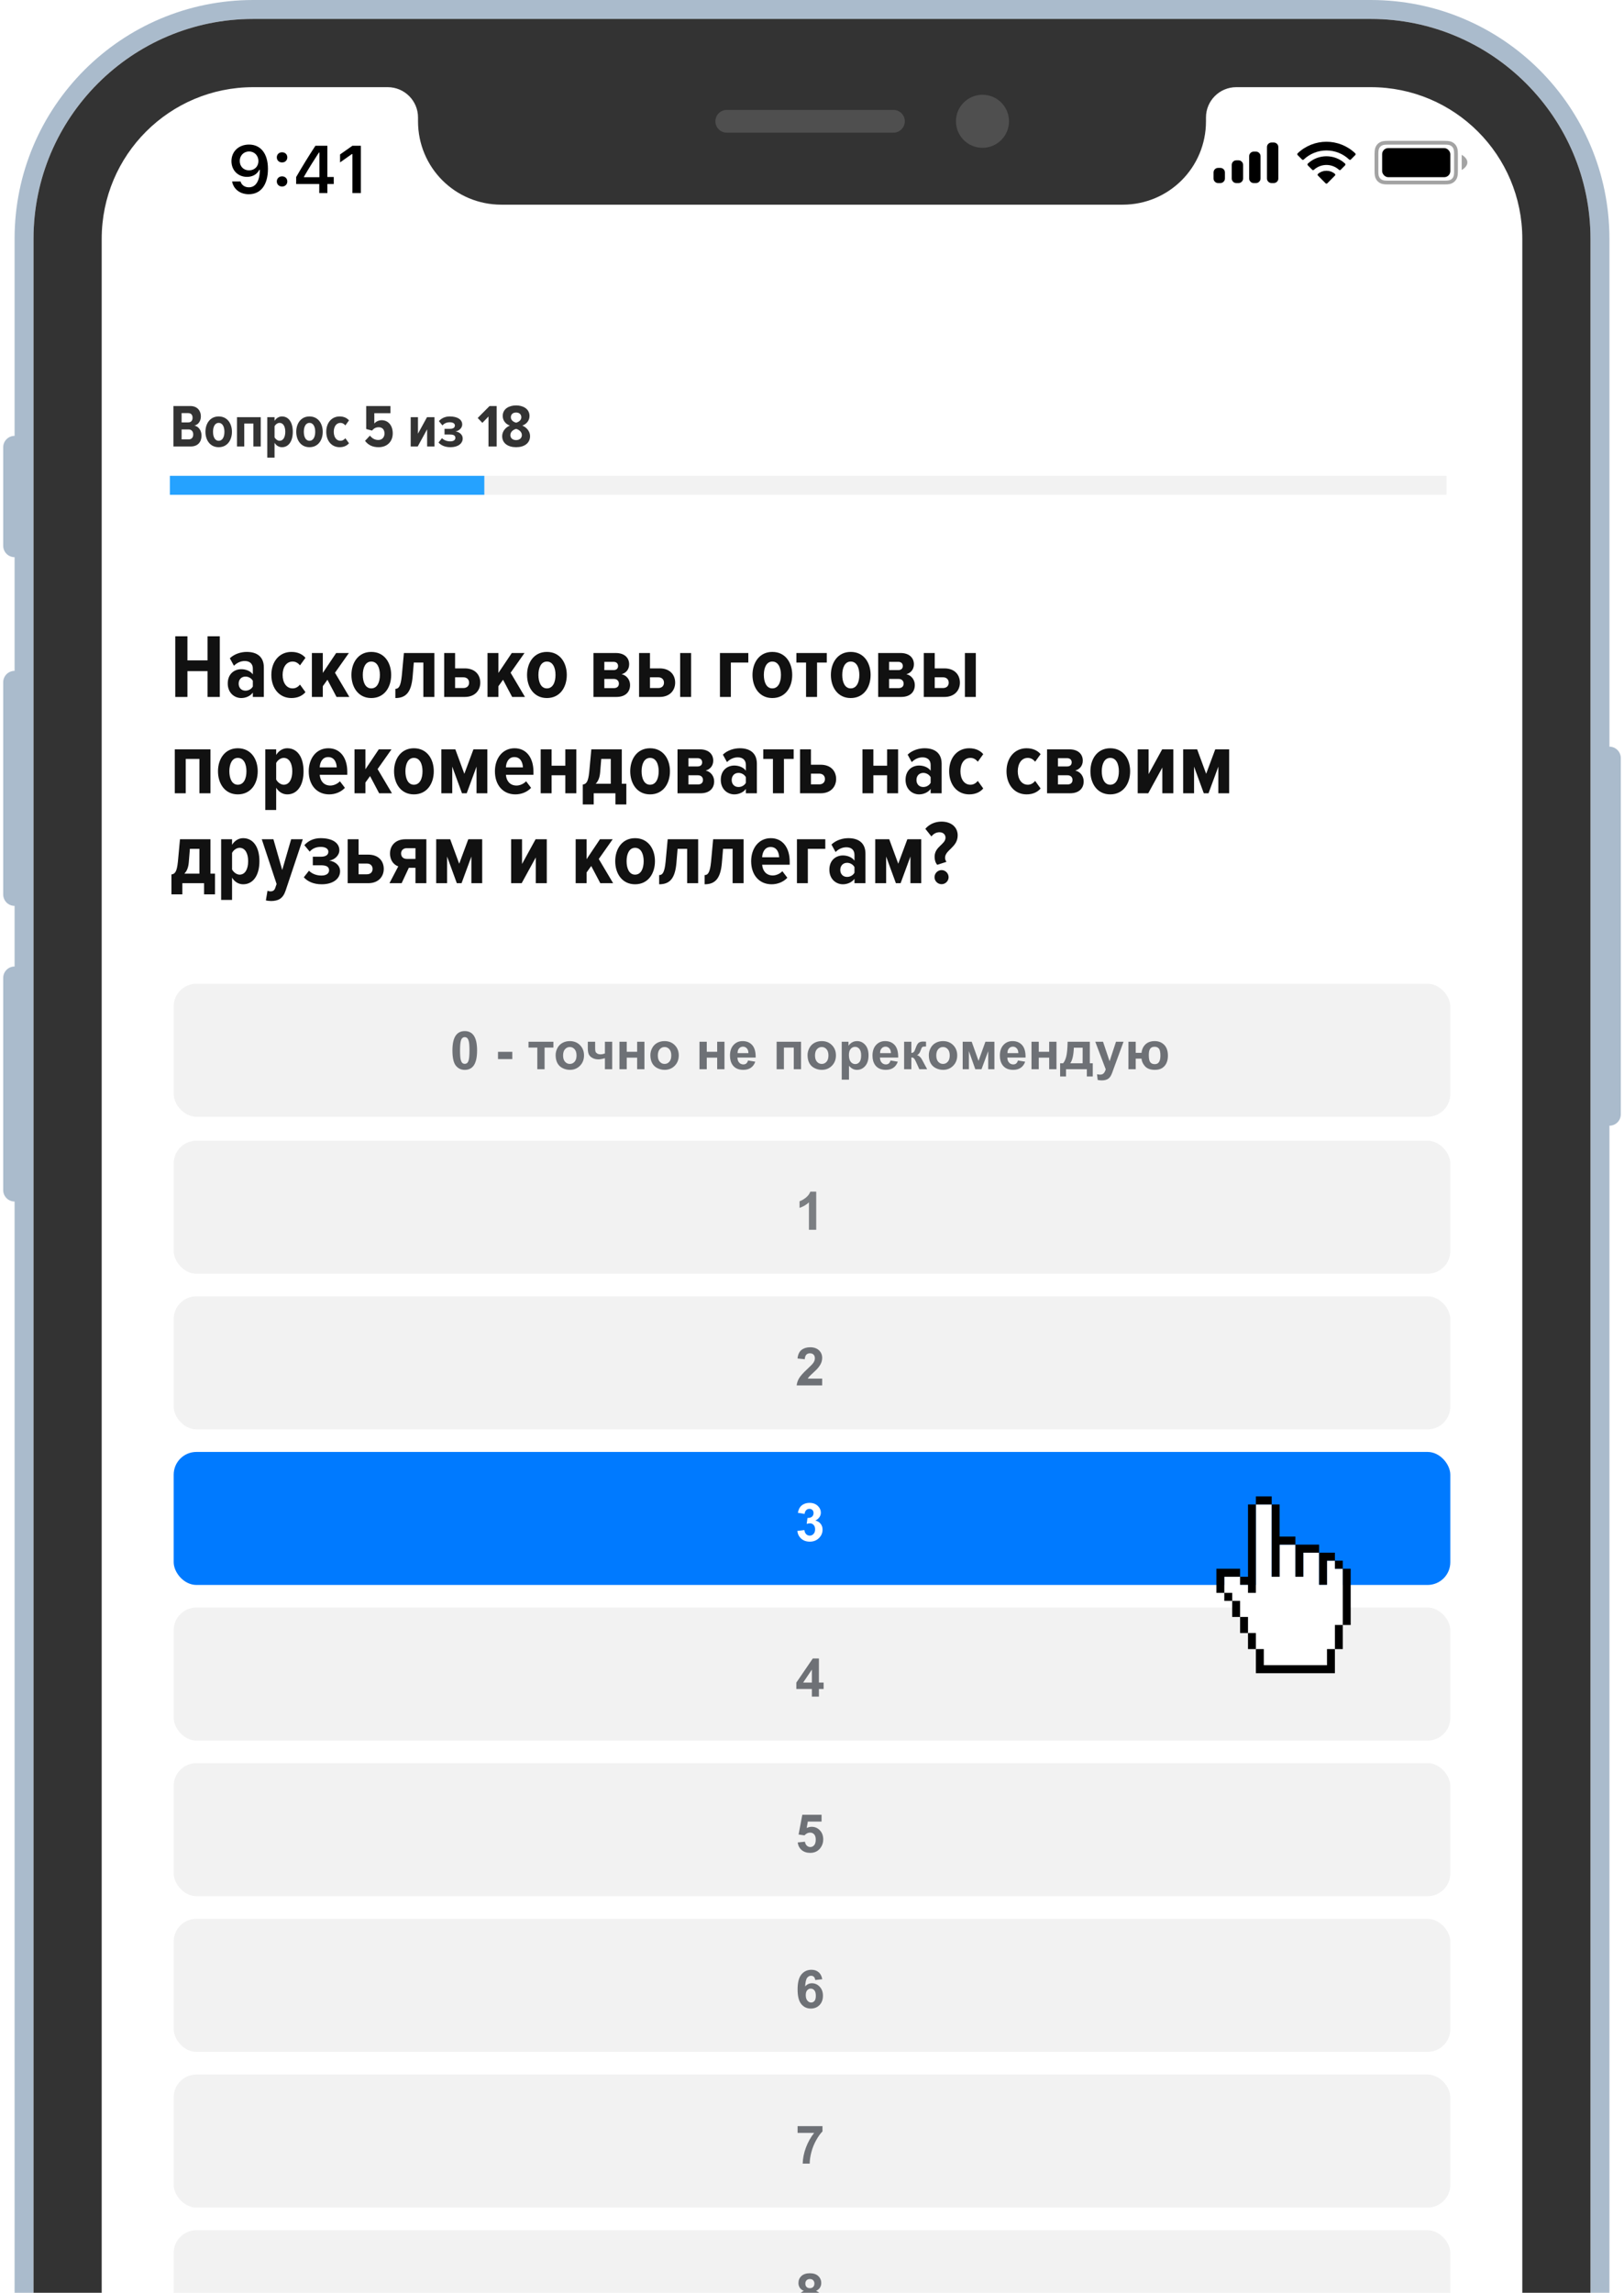 <svg width="253" height="357" viewBox="0 0 253 357" fill="none" xmlns="http://www.w3.org/2000/svg">
<g clip-path="url(#clip0)">
<g filter="url(#filter0_d)">
<rect x="15.845" y="13.574" width="221.311" height="479.803" rx="24.197" fill="white"/>
</g>
<rect x="27.057" y="323.018" width="198.885" height="20.714" rx="3.541" fill="#F2F2F2"/>
<path d="M124.256 332.106V331.053H128.133V331.876C127.813 332.191 127.488 332.643 127.157 333.232C126.826 333.821 126.573 334.448 126.399 335.112C126.226 335.773 126.142 336.365 126.144 336.887H125.051C125.07 336.069 125.238 335.236 125.555 334.386C125.875 333.536 126.302 332.776 126.834 332.106H124.256Z" fill="#6E7176"/>
<rect x="27.057" y="347.26" width="198.885" height="20.714" rx="3.541" fill="#F2F2F2"/>
<path d="M125.229 356.706C124.935 356.582 124.722 356.412 124.587 356.197C124.455 355.979 124.389 355.741 124.389 355.483C124.389 355.042 124.543 354.678 124.849 354.39C125.159 354.102 125.597 353.958 126.165 353.958C126.727 353.958 127.162 354.102 127.472 354.39C127.784 354.678 127.94 355.042 127.94 355.483C127.94 355.758 127.868 356.002 127.726 356.217C127.583 356.43 127.383 356.593 127.125 356.706C127.453 356.837 127.702 357.03 127.871 357.282C128.043 357.535 128.129 357.827 128.129 358.158C128.129 358.704 127.954 359.148 127.605 359.489C127.258 359.831 126.795 360.002 126.217 360.002C125.679 360.002 125.231 359.86 124.874 359.578C124.451 359.245 124.24 358.787 124.24 358.206C124.24 357.886 124.32 357.593 124.478 357.327C124.637 357.058 124.887 356.851 125.229 356.706ZM125.463 355.564C125.463 355.79 125.526 355.966 125.652 356.092C125.781 356.219 125.952 356.282 126.165 356.282C126.38 356.282 126.552 356.219 126.681 356.092C126.81 355.963 126.875 355.786 126.875 355.56C126.875 355.347 126.81 355.178 126.681 355.052C126.555 354.922 126.386 354.858 126.177 354.858C125.959 354.858 125.785 354.922 125.656 355.052C125.527 355.181 125.463 355.351 125.463 355.564ZM125.358 358.097C125.358 358.409 125.437 358.653 125.596 358.828C125.757 359.002 125.957 359.09 126.197 359.09C126.431 359.09 126.624 359.006 126.778 358.84C126.931 358.67 127.008 358.427 127.008 358.11C127.008 357.832 126.93 357.611 126.774 357.444C126.618 357.274 126.42 357.19 126.181 357.19C125.904 357.19 125.697 357.285 125.559 357.476C125.425 357.667 125.358 357.874 125.358 358.097Z" fill="#6E7176"/>
<rect x="27.057" y="298.776" width="198.885" height="20.714" rx="3.541" fill="#F2F2F2"/>
<path d="M128.097 308.179L127 308.3C126.973 308.074 126.903 307.907 126.79 307.799C126.677 307.692 126.53 307.638 126.35 307.638C126.111 307.638 125.908 307.746 125.741 307.961C125.577 308.176 125.473 308.624 125.43 309.304C125.713 308.971 126.064 308.804 126.483 308.804C126.957 308.804 127.361 308.984 127.698 309.344C128.036 309.705 128.206 310.17 128.206 310.74C128.206 311.345 128.028 311.831 127.673 312.197C127.318 312.562 126.862 312.745 126.306 312.745C125.709 312.745 125.218 312.514 124.833 312.051C124.449 311.586 124.256 310.825 124.256 309.768C124.256 308.684 124.457 307.903 124.857 307.424C125.258 306.945 125.779 306.706 126.419 306.706C126.868 306.706 127.239 306.832 127.532 307.085C127.828 307.335 128.016 307.7 128.097 308.179ZM125.527 310.652C125.527 311.02 125.612 311.305 125.781 311.507C125.951 311.706 126.144 311.805 126.362 311.805C126.572 311.805 126.747 311.723 126.887 311.559C127.027 311.395 127.096 311.126 127.096 310.752C127.096 310.368 127.021 310.087 126.871 309.909C126.72 309.729 126.532 309.639 126.306 309.639C126.088 309.639 125.904 309.725 125.753 309.897C125.602 310.067 125.527 310.318 125.527 310.652Z" fill="#6E7176"/>
<rect x="27.057" y="274.533" width="198.885" height="20.714" rx="3.541" fill="#F2F2F2"/>
<path d="M124.272 286.881L125.402 286.764C125.434 287.019 125.53 287.222 125.689 287.373C125.847 287.521 126.03 287.595 126.237 287.595C126.474 287.595 126.674 287.499 126.838 287.308C127.002 287.115 127.084 286.824 127.084 286.437C127.084 286.074 127.002 285.802 126.838 285.622C126.677 285.439 126.466 285.348 126.205 285.348C125.879 285.348 125.588 285.492 125.329 285.779L124.41 285.646L124.991 282.568H127.988V283.629H125.85L125.672 284.634C125.925 284.507 126.183 284.444 126.447 284.444C126.95 284.444 127.376 284.627 127.726 284.993C128.075 285.358 128.25 285.833 128.25 286.417C128.25 286.904 128.109 287.338 127.827 287.72C127.442 288.242 126.908 288.502 126.225 288.502C125.679 288.502 125.234 288.356 124.89 288.063C124.545 287.77 124.34 287.376 124.272 286.881Z" fill="#6E7176"/>
<rect x="27.057" y="250.304" width="198.885" height="20.714" rx="3.541" fill="#F2F2F2"/>
<path d="M126.479 264.173V262.983H124.059V261.991L126.624 258.235H127.577V261.987H128.311V262.983H127.577V264.173H126.479ZM126.479 261.987V259.966L125.12 261.987H126.479Z" fill="#6E7176"/>
<rect x="27.057" y="226.075" width="198.885" height="20.714" rx="3.541" fill="#007AFF"/>
<path d="M124.216 238.375L125.313 238.242C125.348 238.521 125.442 238.735 125.596 238.883C125.749 239.031 125.935 239.105 126.152 239.105C126.386 239.105 126.583 239.016 126.741 238.839C126.903 238.661 126.984 238.422 126.984 238.121C126.984 237.835 126.907 237.61 126.754 237.443C126.6 237.276 126.413 237.193 126.193 237.193C126.048 237.193 125.874 237.221 125.672 237.277L125.797 236.354C126.104 236.362 126.338 236.296 126.499 236.156C126.661 236.013 126.741 235.825 126.741 235.591C126.741 235.392 126.682 235.233 126.564 235.115C126.446 234.997 126.288 234.937 126.092 234.937C125.898 234.937 125.733 235.005 125.596 235.139C125.459 235.274 125.375 235.47 125.346 235.728L124.301 235.551C124.373 235.193 124.482 234.908 124.627 234.695C124.775 234.48 124.98 234.312 125.241 234.191C125.504 234.067 125.799 234.006 126.124 234.006C126.681 234.006 127.127 234.183 127.464 234.538C127.741 234.829 127.879 235.157 127.879 235.522C127.879 236.042 127.595 236.456 127.028 236.765C127.367 236.838 127.637 237 127.839 237.253C128.043 237.506 128.145 237.811 128.145 238.169C128.145 238.688 127.956 239.131 127.577 239.496C127.197 239.862 126.725 240.045 126.161 240.045C125.625 240.045 125.182 239.892 124.829 239.585C124.477 239.276 124.272 238.872 124.216 238.375Z" fill="white"/>
<rect x="27.057" y="201.846" width="198.885" height="20.714" rx="3.541" fill="#F2F2F2"/>
<path d="M128.085 214.662V215.715H124.111C124.154 215.317 124.283 214.94 124.498 214.585C124.714 214.228 125.138 213.754 125.773 213.165C126.284 212.689 126.598 212.367 126.713 212.197C126.869 211.963 126.947 211.732 126.947 211.503C126.947 211.25 126.879 211.057 126.741 210.922C126.607 210.785 126.42 210.717 126.181 210.717C125.944 210.717 125.756 210.788 125.616 210.93C125.476 211.073 125.395 211.31 125.374 211.64L124.244 211.527C124.311 210.903 124.523 210.456 124.878 210.184C125.233 209.912 125.676 209.777 126.209 209.777C126.793 209.777 127.251 209.934 127.585 210.249C127.918 210.563 128.085 210.955 128.085 211.423C128.085 211.689 128.036 211.943 127.94 212.185C127.846 212.424 127.695 212.676 127.488 212.939C127.351 213.114 127.103 213.366 126.745 213.694C126.388 214.022 126.161 214.24 126.064 214.347C125.97 214.455 125.893 214.56 125.834 214.662H128.085Z" fill="#6E7176"/>
<rect x="27.057" y="177.617" width="198.885" height="20.714" rx="3.541" fill="#F2F2F2"/>
<path opacity="0.9" d="M127.157 191.486H126.023V187.214C125.609 187.601 125.121 187.887 124.559 188.073V187.044C124.855 186.947 125.176 186.765 125.523 186.496C125.87 186.224 126.108 185.908 126.237 185.548H127.157V191.486Z" fill="#6E7176"/>
<rect x="27.057" y="153.174" width="198.885" height="20.714" rx="3.541" fill="#F2F2F2"/>
<path d="M72.404 160.547C72.977 160.547 73.424 160.752 73.747 161.161C74.132 161.645 74.324 162.447 74.324 163.569C74.324 164.688 74.13 165.492 73.743 165.982C73.423 166.385 72.977 166.587 72.404 166.587C71.828 166.587 71.364 166.366 71.012 165.925C70.66 165.481 70.483 164.692 70.483 163.557C70.483 162.443 70.677 161.642 71.064 161.152C71.384 160.749 71.831 160.547 72.404 160.547ZM72.404 161.487C72.267 161.487 72.144 161.532 72.037 161.62C71.929 161.707 71.846 161.863 71.787 162.088C71.709 162.382 71.669 162.875 71.669 163.569C71.669 164.263 71.704 164.74 71.774 165.001C71.844 165.259 71.932 165.432 72.037 165.518C72.144 165.604 72.267 165.647 72.404 165.647C72.541 165.647 72.663 165.604 72.771 165.518C72.878 165.429 72.962 165.272 73.021 165.046C73.099 164.755 73.138 164.263 73.138 163.569C73.138 162.875 73.103 162.399 73.033 162.141C72.963 161.88 72.874 161.707 72.767 161.62C72.662 161.532 72.541 161.487 72.404 161.487ZM77.582 164.908V163.775H79.809V164.908H77.582ZM82.336 162.201H86.213V163.117H84.841V166.486H83.708V163.117H82.336V162.201ZM86.561 164.283C86.561 163.907 86.654 163.542 86.839 163.19C87.025 162.837 87.287 162.569 87.626 162.383C87.968 162.197 88.348 162.105 88.768 162.105C89.416 162.105 89.947 162.316 90.361 162.738C90.775 163.158 90.983 163.689 90.983 164.332C90.983 164.98 90.773 165.518 90.353 165.945C89.936 166.37 89.411 166.583 88.776 166.583C88.383 166.583 88.008 166.494 87.65 166.316C87.295 166.139 87.025 165.879 86.839 165.538C86.654 165.194 86.561 164.775 86.561 164.283ZM87.723 164.344C87.723 164.769 87.824 165.094 88.025 165.32C88.227 165.546 88.476 165.659 88.772 165.659C89.068 165.659 89.315 165.546 89.514 165.32C89.716 165.094 89.817 164.766 89.817 164.336C89.817 163.916 89.716 163.593 89.514 163.367C89.315 163.141 89.068 163.028 88.772 163.028C88.476 163.028 88.227 163.141 88.025 163.367C87.824 163.593 87.723 163.919 87.723 164.344ZM91.573 162.201H92.718V163.226C92.718 163.46 92.739 163.635 92.779 163.751C92.822 163.864 92.911 163.962 93.045 164.045C93.182 164.126 93.354 164.166 93.561 164.166C93.763 164.166 93.989 164.12 94.239 164.029V162.201H95.373V166.486H94.239V164.775C93.798 164.894 93.462 164.953 93.231 164.953C92.884 164.953 92.572 164.879 92.295 164.731C92.018 164.58 91.828 164.389 91.726 164.158C91.624 163.924 91.573 163.613 91.573 163.226V162.201ZM96.504 162.201H97.637V163.771H99.259V162.201H100.397V166.486H99.259V164.687H97.637V166.486H96.504V162.201ZM101.321 164.283C101.321 163.907 101.414 163.542 101.6 163.19C101.785 162.837 102.048 162.569 102.387 162.383C102.728 162.197 103.109 162.105 103.528 162.105C104.176 162.105 104.708 162.316 105.122 162.738C105.536 163.158 105.743 163.689 105.743 164.332C105.743 164.98 105.533 165.518 105.114 165.945C104.697 166.37 104.171 166.583 103.536 166.583C103.144 166.583 102.768 166.494 102.411 166.316C102.056 166.139 101.785 165.879 101.6 165.538C101.414 165.194 101.321 164.775 101.321 164.283ZM102.483 164.344C102.483 164.769 102.584 165.094 102.786 165.32C102.988 165.546 103.236 165.659 103.532 165.659C103.828 165.659 104.076 165.546 104.275 165.32C104.476 165.094 104.577 164.766 104.577 164.336C104.577 163.916 104.476 163.593 104.275 163.367C104.076 163.141 103.828 163.028 103.532 163.028C103.236 163.028 102.988 163.141 102.786 163.367C102.584 163.593 102.483 163.919 102.483 164.344ZM108.972 162.201H110.106V163.771H111.728V162.201H112.866V166.486H111.728V164.687H110.106V166.486H108.972V162.201ZM116.534 165.122L117.663 165.312C117.518 165.726 117.288 166.042 116.973 166.26C116.662 166.475 116.27 166.583 115.8 166.583C115.054 166.583 114.503 166.339 114.145 165.852C113.863 165.462 113.722 164.97 113.722 164.376C113.722 163.666 113.907 163.11 114.279 162.71C114.65 162.306 115.119 162.105 115.687 162.105C116.324 162.105 116.827 162.316 117.195 162.738C117.564 163.158 117.74 163.802 117.724 164.67H114.884C114.892 165.007 114.983 165.269 115.158 165.457C115.333 165.643 115.551 165.735 115.812 165.735C115.989 165.735 116.138 165.687 116.259 165.59C116.38 165.493 116.472 165.337 116.534 165.122ZM116.598 163.976C116.59 163.648 116.506 163.4 116.344 163.23C116.183 163.058 115.986 162.972 115.755 162.972C115.508 162.972 115.303 163.062 115.142 163.242C114.981 163.422 114.901 163.667 114.904 163.976H116.598ZM120.99 162.201H124.794V166.486H123.66V163.117H122.123V166.486H120.99V162.201ZM125.808 164.283C125.808 163.907 125.9 163.542 126.086 163.19C126.271 162.837 126.534 162.569 126.873 162.383C127.214 162.197 127.595 162.105 128.014 162.105C128.662 162.105 129.194 162.316 129.608 162.738C130.022 163.158 130.229 163.689 130.229 164.332C130.229 164.98 130.019 165.518 129.6 165.945C129.183 166.37 128.657 166.583 128.022 166.583C127.63 166.583 127.255 166.494 126.897 166.316C126.542 166.139 126.271 165.879 126.086 165.538C125.9 165.194 125.808 164.775 125.808 164.283ZM126.969 164.344C126.969 164.769 127.07 165.094 127.272 165.32C127.474 165.546 127.722 165.659 128.018 165.659C128.314 165.659 128.562 165.546 128.761 165.32C128.962 165.094 129.063 164.766 129.063 164.336C129.063 163.916 128.962 163.593 128.761 163.367C128.562 163.141 128.314 163.028 128.018 163.028C127.722 163.028 127.474 163.141 127.272 163.367C127.07 163.593 126.969 163.919 126.969 164.344ZM131.13 162.201H132.187V162.831C132.324 162.616 132.51 162.441 132.744 162.306C132.977 162.172 133.237 162.105 133.522 162.105C134.02 162.105 134.442 162.3 134.789 162.69C135.136 163.08 135.309 163.623 135.309 164.319C135.309 165.035 135.135 165.592 134.785 165.99C134.435 166.385 134.012 166.583 133.514 166.583C133.277 166.583 133.062 166.536 132.869 166.441C132.678 166.347 132.476 166.186 132.263 165.957V168.116H131.13V162.201ZM132.251 164.271C132.251 164.752 132.347 165.109 132.538 165.34C132.729 165.569 132.961 165.683 133.236 165.683C133.499 165.683 133.718 165.578 133.893 165.368C134.068 165.156 134.156 164.809 134.156 164.327C134.156 163.878 134.065 163.545 133.885 163.327C133.705 163.109 133.482 163 133.216 163C132.938 163 132.709 163.108 132.526 163.323C132.343 163.535 132.251 163.851 132.251 164.271ZM138.735 165.122L139.865 165.312C139.72 165.726 139.49 166.042 139.175 166.26C138.863 166.475 138.472 166.583 138.001 166.583C137.256 166.583 136.705 166.339 136.347 165.852C136.065 165.462 135.924 164.97 135.924 164.376C135.924 163.666 136.109 163.11 136.48 162.71C136.851 162.306 137.321 162.105 137.888 162.105C138.526 162.105 139.029 162.316 139.397 162.738C139.766 163.158 139.942 163.802 139.926 164.67H137.085C137.093 165.007 137.185 165.269 137.36 165.457C137.535 165.643 137.752 165.735 138.013 165.735C138.191 165.735 138.34 165.687 138.461 165.59C138.582 165.493 138.674 165.337 138.735 165.122ZM138.8 163.976C138.792 163.648 138.707 163.4 138.546 163.23C138.384 163.058 138.188 162.972 137.957 162.972C137.709 162.972 137.505 163.062 137.344 163.242C137.182 163.422 137.103 163.667 137.106 163.976H138.8ZM140.85 162.201H141.98V163.952C142.168 163.931 142.301 163.873 142.379 163.779C142.457 163.685 142.552 163.479 142.662 163.162C142.807 162.739 142.966 162.469 143.138 162.351C143.31 162.232 143.536 162.173 143.816 162.173C143.902 162.173 144.051 162.18 144.263 162.193L144.267 162.944C143.969 162.944 143.778 162.972 143.695 163.028C143.611 163.088 143.521 163.264 143.424 163.557C143.293 163.952 143.103 164.196 142.855 164.287C143.213 164.387 143.516 164.697 143.763 165.219C143.777 165.246 143.791 165.274 143.808 165.304L144.441 166.486H143.223L142.658 165.247C142.542 164.997 142.441 164.837 142.355 164.767C142.272 164.695 142.147 164.658 141.98 164.658V166.486H140.85V162.201ZM144.7 164.283C144.7 163.907 144.793 163.542 144.978 163.19C145.164 162.837 145.426 162.569 145.765 162.383C146.107 162.197 146.487 162.105 146.907 162.105C147.555 162.105 148.086 162.316 148.5 162.738C148.915 163.158 149.122 163.689 149.122 164.332C149.122 164.98 148.912 165.518 148.492 165.945C148.075 166.37 147.55 166.583 146.915 166.583C146.522 166.583 146.147 166.494 145.789 166.316C145.434 166.139 145.164 165.879 144.978 165.538C144.793 165.194 144.7 164.775 144.7 164.283ZM145.862 164.344C145.862 164.769 145.963 165.094 146.165 165.32C146.366 165.546 146.615 165.659 146.911 165.659C147.207 165.659 147.454 165.546 147.653 165.32C147.855 165.094 147.956 164.766 147.956 164.336C147.956 163.916 147.855 163.593 147.653 163.367C147.454 163.141 147.207 163.028 146.911 163.028C146.615 163.028 146.366 163.141 146.165 163.367C145.963 163.593 145.862 163.919 145.862 164.344ZM149.974 162.201H151.378L152.443 165.187L153.516 162.201H154.916V166.486H153.952V163.666L152.907 166.486H151.939L150.942 163.666V166.486H149.974V162.201ZM158.58 165.122L159.71 165.312C159.564 165.726 159.335 166.042 159.02 166.26C158.708 166.475 158.317 166.583 157.846 166.583C157.101 166.583 156.55 166.339 156.192 165.852C155.909 165.462 155.768 164.97 155.768 164.376C155.768 163.666 155.954 163.11 156.325 162.71C156.696 162.306 157.165 162.105 157.733 162.105C158.37 162.105 158.873 162.316 159.242 162.738C159.61 163.158 159.786 163.802 159.77 164.67H156.93C156.938 165.007 157.03 165.269 157.204 165.457C157.379 165.643 157.597 165.735 157.858 165.735C158.035 165.735 158.185 165.687 158.306 165.59C158.427 165.493 158.518 165.337 158.58 165.122ZM158.645 163.976C158.637 163.648 158.552 163.4 158.391 163.23C158.229 163.058 158.033 162.972 157.801 162.972C157.554 162.972 157.35 163.062 157.188 163.242C157.027 163.422 156.948 163.667 156.95 163.976H158.645ZM160.695 162.201H161.829V163.771H163.451V162.201H164.588V166.486H163.451V164.687H161.829V166.486H160.695V162.201ZM169.317 166.486H166.074V167.615H165.154V165.558H165.618C165.812 165.343 165.972 165.007 166.098 164.549C166.224 164.092 166.3 163.309 166.324 162.201H169.781V165.558H170.241V167.615H169.317V166.486ZM168.66 165.558L168.664 163.133H167.292C167.246 164.317 167.058 165.125 166.727 165.558H168.66ZM170.63 162.201H171.836L172.861 165.243L173.861 162.201H175.035L173.522 166.324L173.252 167.071C173.152 167.321 173.057 167.512 172.965 167.644C172.877 167.775 172.773 167.882 172.655 167.962C172.539 168.046 172.395 168.11 172.223 168.156C172.054 168.202 171.861 168.225 171.646 168.225C171.428 168.225 171.215 168.202 171.005 168.156L170.904 167.268C171.081 167.303 171.241 167.321 171.384 167.321C171.648 167.321 171.843 167.243 171.969 167.087C172.095 166.934 172.192 166.737 172.259 166.498L170.63 162.201ZM175.798 162.201H176.932V163.932H177.836C177.895 163.383 178.102 162.942 178.457 162.609C178.815 162.273 179.292 162.105 179.889 162.105C180.492 162.105 180.985 162.3 181.37 162.69C181.754 163.08 181.947 163.642 181.947 164.376C181.947 164.806 181.874 165.183 181.729 165.505C181.586 165.828 181.367 166.089 181.071 166.288C180.775 166.484 180.39 166.583 179.913 166.583C179.228 166.583 178.717 166.397 178.38 166.026C178.044 165.652 177.863 165.254 177.836 164.832H176.932V166.486H175.798V162.201ZM179.873 162.988C179.558 162.988 179.328 163.089 179.183 163.291C179.041 163.492 178.969 163.814 178.969 164.255C178.969 164.82 179.046 165.202 179.199 165.401C179.355 165.597 179.591 165.695 179.905 165.695C180.196 165.695 180.414 165.585 180.559 165.364C180.704 165.141 180.777 164.808 180.777 164.364C180.777 163.82 180.697 163.456 180.539 163.27C180.383 163.082 180.161 162.988 179.873 162.988Z" fill="#6E7176"/>
<path d="M38.754 30.244C40.629 30.244 41.743 28.778 41.743 26.29C41.743 23.849 40.557 22.51 38.795 22.51C37.191 22.51 36.057 23.588 36.057 25.095C36.057 26.51 37.079 27.542 38.483 27.542C39.347 27.542 40.047 27.143 40.394 26.444H40.481C40.466 28.175 39.847 29.166 38.77 29.166C38.136 29.166 37.63 28.819 37.472 28.257H36.159C36.374 29.457 37.406 30.244 38.754 30.244ZM38.8 26.525C37.942 26.525 37.349 25.922 37.349 25.054C37.349 24.221 37.973 23.583 38.805 23.583C39.638 23.583 40.261 24.232 40.261 25.08C40.261 25.917 39.653 26.525 38.8 26.525ZM43.942 25.294C44.427 25.294 44.759 24.957 44.759 24.502C44.759 24.048 44.427 23.711 43.942 23.711C43.462 23.711 43.124 24.048 43.124 24.502C43.124 24.957 43.462 25.294 43.942 25.294ZM43.942 29.044C44.427 29.044 44.759 28.701 44.759 28.252C44.759 27.797 44.427 27.46 43.942 27.46C43.462 27.46 43.124 27.797 43.124 28.252C43.124 28.701 43.462 29.044 43.942 29.044ZM49.737 30.065H50.999V28.65H51.995V27.562H50.999V22.694H49.139C48.138 24.216 47.091 25.912 46.136 27.573V28.65H49.737V30.065ZM47.356 27.516C48.077 26.265 48.93 24.901 49.686 23.746H49.757V27.593H47.356V27.516ZM54.899 30.065H56.217V22.694H54.904L52.978 24.048V25.289L54.812 23.991H54.899V30.065Z" fill="black"/>
<path fill-rule="evenodd" clip-rule="evenodd" d="M216.258 21.93H225.005C225.741 21.93 226.008 22.007 226.278 22.151C226.547 22.295 226.758 22.506 226.902 22.776C227.046 23.045 227.123 23.312 227.123 24.049V26.599C227.123 27.335 227.046 27.603 226.902 27.872C226.758 28.141 226.547 28.353 226.278 28.497C226.008 28.641 225.741 28.717 225.005 28.717H216.258C215.521 28.717 215.254 28.641 214.985 28.497C214.715 28.353 214.504 28.141 214.36 27.872C214.216 27.603 214.139 27.335 214.139 26.599V24.049C214.139 23.312 214.216 23.045 214.36 22.776C214.504 22.506 214.715 22.295 214.985 22.151C215.254 22.007 215.521 21.93 216.258 21.93ZM216.258 22.521C215.675 22.521 215.472 22.56 215.263 22.672C215.097 22.761 214.97 22.888 214.881 23.054C214.769 23.263 214.73 23.466 214.73 24.049V26.599C214.73 27.182 214.769 27.385 214.881 27.594C214.97 27.76 215.097 27.887 215.263 27.976C215.472 28.088 215.675 28.127 216.258 28.127H225.005C225.587 28.127 225.79 28.088 225.999 27.976C226.166 27.887 226.293 27.76 226.382 27.594C226.494 27.385 226.533 27.182 226.533 26.599V24.049C226.533 23.466 226.494 23.263 226.382 23.054C226.293 22.888 226.166 22.761 225.999 22.672C225.79 22.56 225.587 22.521 225.005 22.521H216.258ZM227.713 26.469V24.108C227.713 24.108 228.598 24.559 228.598 25.288C228.598 26.018 227.713 26.469 227.713 26.469Z" fill="black" fill-opacity="0.36"/>
<rect x="215.32" y="23.062" width="10.623" height="4.525" rx="0.944" fill="black"/>
<path fill-rule="evenodd" clip-rule="evenodd" d="M197.392 22.76C197.379 22.829 197.379 22.911 197.379 23.075V27.62C197.379 27.784 197.379 27.866 197.392 27.935C197.448 28.216 197.668 28.436 197.949 28.491C198.017 28.505 198.099 28.505 198.264 28.505C198.428 28.505 198.511 28.505 198.579 28.491C198.86 28.436 199.08 28.216 199.136 27.935C199.149 27.866 199.149 27.784 199.149 27.62V23.075C199.149 22.911 199.149 22.829 199.136 22.76C199.08 22.479 198.86 22.26 198.579 22.204C198.511 22.19 198.428 22.19 198.264 22.19C198.099 22.19 198.017 22.19 197.949 22.204C197.668 22.26 197.448 22.479 197.392 22.76ZM194.605 24.492C194.605 24.327 194.605 24.245 194.619 24.177C194.674 23.896 194.894 23.676 195.175 23.62C195.243 23.607 195.326 23.607 195.49 23.607C195.655 23.607 195.737 23.607 195.805 23.62C196.086 23.676 196.306 23.896 196.362 24.177C196.375 24.245 196.375 24.327 196.375 24.492V27.62C196.375 27.784 196.375 27.866 196.362 27.935C196.306 28.216 196.086 28.436 195.805 28.491C195.737 28.505 195.655 28.505 195.49 28.505C195.326 28.505 195.243 28.505 195.175 28.491C194.894 28.436 194.674 28.216 194.619 27.935C194.605 27.866 194.605 27.784 194.605 27.62V24.492ZM191.904 25.534C191.89 25.602 191.89 25.685 191.89 25.849V27.62C191.89 27.784 191.89 27.867 191.904 27.935C191.96 28.216 192.179 28.436 192.46 28.491C192.529 28.505 192.611 28.505 192.775 28.505C192.94 28.505 193.022 28.505 193.091 28.491C193.372 28.436 193.591 28.216 193.647 27.935C193.661 27.867 193.661 27.784 193.661 27.62V25.849C193.661 25.685 193.661 25.602 193.647 25.534C193.591 25.253 193.372 25.034 193.091 24.978C193.022 24.964 192.94 24.964 192.775 24.964C192.611 24.964 192.529 24.964 192.46 24.978C192.179 25.034 191.96 25.253 191.904 25.534ZM189.071 26.714C189.057 26.783 189.057 26.865 189.057 27.029V27.62C189.057 27.784 189.057 27.866 189.071 27.935C189.127 28.216 189.346 28.435 189.627 28.491C189.696 28.505 189.778 28.505 189.943 28.505C190.107 28.505 190.189 28.505 190.258 28.491C190.539 28.435 190.758 28.216 190.814 27.935C190.828 27.866 190.828 27.784 190.828 27.62V27.029C190.828 26.865 190.828 26.783 190.814 26.714C190.758 26.433 190.539 26.214 190.258 26.158C190.189 26.144 190.107 26.144 189.943 26.144C189.778 26.144 189.696 26.144 189.627 26.158C189.346 26.214 189.127 26.433 189.071 26.714Z" fill="black"/>
<path fill-rule="evenodd" clip-rule="evenodd" d="M206.645 23.427C207.963 23.428 209.232 23.934 210.187 24.843C210.259 24.913 210.374 24.912 210.445 24.841L211.133 24.147C211.169 24.11 211.189 24.061 211.189 24.011C211.188 23.96 211.168 23.911 211.131 23.875C208.623 21.471 204.666 21.471 202.157 23.875C202.121 23.911 202.1 23.96 202.1 24.011C202.1 24.061 202.12 24.11 202.156 24.147L202.844 24.841C202.915 24.912 203.03 24.913 203.102 24.843C204.057 23.934 205.326 23.427 206.645 23.427ZM206.645 25.686C207.369 25.686 208.068 25.955 208.605 26.442C208.678 26.511 208.792 26.509 208.863 26.438L209.55 25.744C209.586 25.707 209.606 25.658 209.606 25.607C209.605 25.555 209.584 25.506 209.547 25.471C207.912 23.95 205.379 23.95 203.744 25.471C203.707 25.506 203.686 25.555 203.685 25.607C203.685 25.658 203.705 25.708 203.741 25.744L204.428 26.438C204.499 26.509 204.613 26.511 204.686 26.442C205.223 25.956 205.921 25.686 206.645 25.686ZM207.965 27.343C208.002 27.307 208.022 27.258 208.021 27.206C208.02 27.155 207.998 27.106 207.96 27.071C207.2 26.429 206.089 26.429 205.33 27.071C205.291 27.106 205.269 27.155 205.268 27.206C205.267 27.258 205.287 27.307 205.324 27.343L206.513 28.543C206.547 28.578 206.595 28.598 206.645 28.598C206.694 28.598 206.742 28.578 206.776 28.543L207.965 27.343Z" fill="black"/>
<path fill-rule="evenodd" clip-rule="evenodd" d="M213.549 0H39.451C18.917 0 2.271 16.646 2.271 37.18V469.18C2.271 489.714 18.917 506.361 39.451 506.361H213.549C234.083 506.361 250.73 489.714 250.73 469.18V37.18C250.73 16.646 234.083 0 213.549 0ZM5.221 37.18C5.221 18.276 20.546 2.951 39.451 2.951H213.549C232.454 2.951 247.779 18.276 247.779 37.18V469.18C247.779 488.085 232.454 503.41 213.549 503.41H39.451C20.546 503.41 5.221 488.085 5.221 469.18V37.18ZM2.27 86.754V67.869C1.293 67.869 0.5 68.662 0.5 69.639V84.984C0.5 85.962 1.293 86.754 2.27 86.754ZM2.27 104.459V141.049C1.293 141.049 0.5 140.256 0.5 139.279V106.229C0.5 105.252 1.293 104.459 2.27 104.459ZM250.73 175.279C251.707 175.279 252.5 174.486 252.5 173.508V118.033C252.5 117.055 251.707 116.262 250.73 116.262V175.279ZM2.27 187.082V150.492C1.293 150.492 0.5 151.285 0.5 152.262V185.312C0.5 186.289 1.293 187.082 2.27 187.082Z" fill="#AABBCC"/>
<path fill-rule="evenodd" clip-rule="evenodd" d="M237.156 37.18C237.156 24.138 226.592 13.574 213.549 13.574H192.598C189.991 13.574 187.877 15.687 187.877 18.295V18.885C187.877 26.085 182.094 31.869 174.894 31.869H78.107C70.907 31.869 65.123 26.085 65.123 18.885V18.295C65.123 15.687 63.009 13.574 60.402 13.574H39.451C26.408 13.574 15.844 24.138 15.844 37.18V469.18C15.844 482.223 26.408 492.787 39.451 492.787H213.549C226.592 492.787 237.156 482.223 237.156 469.18V37.18ZM39.451 2.951H213.549C232.435 2.951 247.779 18.295 247.779 37.18V469.18C247.779 488.065 232.435 503.41 213.549 503.41H39.451C20.566 503.41 5.221 488.065 5.221 469.18V37.18C5.221 18.295 20.566 2.951 39.451 2.951Z" fill="#333333"/>
<path d="M157.189 18.885C157.189 21.167 155.339 23.016 153.057 23.016C150.776 23.016 148.926 21.167 148.926 18.885C148.926 16.604 150.776 14.754 153.057 14.754C155.339 14.754 157.189 16.604 157.189 18.885Z" fill="#4F4F4F"/>
<path d="M113.221 17.115C112.244 17.115 111.451 17.907 111.451 18.885C111.451 19.863 112.244 20.656 113.221 20.656H139.189C140.166 20.656 140.959 19.863 140.959 18.885C140.959 17.907 140.166 17.115 139.189 17.115H113.221Z" fill="#4F4F4F"/>
<rect x="26.467" y="74.093" width="198.885" height="2.951" fill="#F2F2F2"/>
<rect x="26.467" y="74.093" width="48.984" height="2.951" fill="#25A2FF"/>
<path d="M29.715 69.519C30.858 69.519 31.396 68.773 31.396 67.819C31.396 67.035 30.924 66.374 30.282 66.27C30.858 66.129 31.292 65.619 31.292 64.826C31.292 63.966 30.754 63.22 29.63 63.22H27.024V69.519H29.715ZM29.328 65.77H28.29V64.325H29.328C29.781 64.325 29.999 64.618 29.999 65.043C29.999 65.477 29.781 65.77 29.328 65.77ZM29.375 68.414H28.29V66.865H29.375C29.857 66.865 30.102 67.205 30.102 67.639C30.102 68.13 29.848 68.414 29.375 68.414ZM34.065 69.632C35.425 69.632 36.133 68.518 36.133 67.233C36.133 65.959 35.425 64.844 34.065 64.844C32.724 64.844 32.006 65.959 32.006 67.233C32.006 68.518 32.724 69.632 34.065 69.632ZM34.065 68.631C33.46 68.631 33.187 67.989 33.187 67.233C33.187 66.487 33.46 65.845 34.065 65.845C34.688 65.845 34.962 66.487 34.962 67.233C34.962 67.989 34.688 68.631 34.065 68.631ZM40.619 69.519V64.958H36.917V69.519H38.051V65.949H39.477V69.519H40.619ZM43.924 69.632C44.953 69.632 45.614 68.716 45.614 67.233C45.614 65.742 44.953 64.844 43.924 64.844C43.48 64.844 43.055 65.081 42.772 65.534V64.958H41.639V71.256H42.772V68.943C43.055 69.415 43.49 69.632 43.924 69.632ZM43.556 68.631C43.254 68.631 42.923 68.385 42.772 68.093V66.374C42.923 66.072 43.254 65.845 43.556 65.845C44.141 65.845 44.443 66.44 44.443 67.233C44.443 68.036 44.141 68.631 43.556 68.631ZM48.21 69.632C49.57 69.632 50.278 68.518 50.278 67.233C50.278 65.959 49.57 64.844 48.21 64.844C46.869 64.844 46.152 65.959 46.152 67.233C46.152 68.518 46.869 69.632 48.21 69.632ZM48.21 68.631C47.606 68.631 47.332 67.989 47.332 67.233C47.332 66.487 47.606 65.845 48.21 65.845C48.833 65.845 49.107 66.487 49.107 67.233C49.107 67.989 48.833 68.631 48.21 68.631ZM52.914 69.632C53.631 69.632 54.103 69.339 54.368 69.018L53.801 68.234C53.594 68.489 53.348 68.631 53.036 68.631C52.385 68.631 51.998 68.027 51.998 67.233C51.998 66.44 52.385 65.845 53.036 65.845C53.348 65.845 53.594 65.987 53.801 66.242L54.368 65.458C54.103 65.137 53.631 64.844 52.914 64.844C51.658 64.844 50.827 65.845 50.827 67.233C50.827 68.631 51.658 69.632 52.914 69.632ZM58.984 69.632C60.325 69.632 61.184 68.744 61.184 67.479C61.184 66.176 60.419 65.43 59.466 65.43C58.984 65.43 58.559 65.647 58.314 65.949V64.335H60.825V63.22H57.048V66.799L57.964 67.045C58.257 66.676 58.578 66.525 59.003 66.525C59.569 66.525 59.9 66.894 59.9 67.517C59.9 68.046 59.551 68.508 58.946 68.508C58.408 68.508 57.964 68.263 57.634 67.828L56.869 68.64C57.341 69.273 58.011 69.632 58.984 69.632ZM65.077 69.519L66.541 66.846V69.519H67.684V64.958H66.522L65.115 67.526V64.958H63.982V69.519H65.077ZM70.176 69.632C71.347 69.632 72.084 69.065 72.084 68.272C72.084 67.639 71.517 67.243 70.96 67.177C71.527 67.082 72.008 66.629 72.008 66.1C72.008 65.317 71.262 64.844 70.054 64.844C69.336 64.844 68.769 65.128 68.373 65.572L68.93 66.242C69.223 65.902 69.61 65.751 70.082 65.751C70.545 65.751 70.866 65.93 70.866 66.251C70.866 66.591 70.592 66.771 70.082 66.771H69.251V67.658H70.101C70.564 67.658 70.941 67.762 70.941 68.178C70.941 68.508 70.658 68.725 70.148 68.725C69.638 68.725 69.166 68.546 68.855 68.225L68.316 68.905C68.713 69.349 69.336 69.632 70.176 69.632ZM77.375 69.519V63.22H76.27L74.42 65.081L75.147 65.845L76.1 64.854V69.519H77.375ZM80.405 69.632C81.652 69.632 82.577 69.028 82.577 67.904C82.577 67.148 82.01 66.516 81.368 66.27C81.963 66.053 82.492 65.543 82.492 64.769C82.492 63.617 81.425 63.126 80.405 63.126C79.367 63.126 78.318 63.617 78.318 64.769C78.318 65.543 78.838 66.053 79.433 66.27C78.79 66.516 78.233 67.148 78.233 67.913C78.233 69.028 79.149 69.632 80.405 69.632ZM80.405 65.817C80.16 65.76 79.584 65.515 79.584 64.977C79.584 64.514 79.905 64.231 80.405 64.231C80.896 64.231 81.217 64.514 81.217 64.977C81.217 65.515 80.641 65.76 80.405 65.817ZM80.405 68.527C79.895 68.527 79.508 68.244 79.508 67.743C79.508 67.139 80.141 66.827 80.405 66.79C80.66 66.827 81.302 67.139 81.302 67.743C81.302 68.244 80.896 68.527 80.405 68.527Z" fill="#333333"/>
<path d="M34.243 108.519V99.072H32.331V102.825H29.201V99.072H27.303V108.519H29.201V104.496H32.331V108.519H34.243ZM41.104 108.519V103.93C41.104 102.173 39.928 101.508 38.441 101.508C37.563 101.508 36.529 101.805 35.807 102.499L36.444 103.661C36.954 103.165 37.535 102.924 38.13 102.924C38.937 102.924 39.39 103.377 39.39 104.114V105.006C39.022 104.482 38.3 104.199 37.591 104.199C36.515 104.199 35.481 104.921 35.481 106.423C35.481 107.881 36.515 108.689 37.591 108.689C38.285 108.689 39.008 108.377 39.39 107.839V108.519H41.104ZM38.243 107.541C37.605 107.541 37.181 107.102 37.181 106.451C37.181 105.799 37.605 105.346 38.243 105.346C38.71 105.346 39.164 105.601 39.39 106.012V106.89C39.164 107.301 38.71 107.541 38.243 107.541ZM45.403 108.689C46.48 108.689 47.188 108.25 47.584 107.768L46.734 106.593C46.423 106.975 46.054 107.187 45.587 107.187C44.61 107.187 44.029 106.281 44.029 105.091C44.029 103.901 44.61 103.009 45.587 103.009C46.054 103.009 46.423 103.221 46.734 103.604L47.584 102.428C47.188 101.947 46.48 101.508 45.403 101.508C43.519 101.508 42.273 103.009 42.273 105.091C42.273 107.187 43.519 108.689 45.403 108.689ZM54.424 108.519L52.186 104.751L54.353 101.678H52.37L50.288 104.78V101.678H48.589V108.519H50.288V106.847L51.011 105.842L52.427 108.519H54.424ZM57.837 108.689C59.877 108.689 60.939 107.017 60.939 105.091C60.939 103.179 59.877 101.508 57.837 101.508C55.826 101.508 54.749 103.179 54.749 105.091C54.749 107.017 55.826 108.689 57.837 108.689ZM57.837 107.187C56.931 107.187 56.52 106.224 56.52 105.091C56.52 103.972 56.931 103.009 57.837 103.009C58.772 103.009 59.182 103.972 59.182 105.091C59.182 106.224 58.772 107.187 57.837 107.187ZM61.592 108.689C63.207 108.689 64.071 107.839 64.283 105.36L64.467 103.165H65.954V108.519H67.668V101.678H62.923L62.598 105.19C62.428 106.89 62.102 107.258 61.592 107.258V108.689ZM69.198 101.678V108.519H72.399C74 108.519 74.821 107.485 74.821 106.295C74.821 105.091 74.028 104.071 72.399 104.071H70.898V101.678H69.198ZM72.187 105.459C72.767 105.459 73.079 105.828 73.079 106.295C73.079 106.777 72.767 107.131 72.187 107.131H70.898V105.459H72.187ZM81.784 108.519L79.546 104.751L81.713 101.678H79.73L77.648 104.78V101.678H75.948V108.519H77.648V106.847L78.37 105.842L79.787 108.519H81.784ZM85.197 108.689C87.236 108.689 88.299 107.017 88.299 105.091C88.299 103.179 87.236 101.508 85.197 101.508C83.185 101.508 82.109 103.179 82.109 105.091C82.109 107.017 83.185 108.689 85.197 108.689ZM85.197 107.187C84.29 107.187 83.879 106.224 83.879 105.091C83.879 103.972 84.29 103.009 85.197 103.009C86.131 103.009 86.542 103.972 86.542 105.091C86.542 106.224 86.131 107.187 85.197 107.187ZM96.019 108.519C97.492 108.519 98.158 107.697 98.158 106.663C98.158 105.842 97.62 105.148 96.84 104.978C97.52 104.794 98.016 104.241 98.016 103.434C98.016 102.485 97.365 101.678 95.92 101.678H92.45V108.519H96.019ZM95.622 107.145H94.149V105.714H95.622C96.146 105.714 96.415 106.04 96.415 106.437C96.415 106.876 96.146 107.145 95.622 107.145ZM95.566 104.34H94.149V103.052H95.566C96.061 103.052 96.288 103.335 96.288 103.703C96.288 104.071 96.061 104.34 95.566 104.34ZM99.559 101.678V108.519H102.76C104.361 108.519 105.182 107.485 105.182 106.295C105.182 105.091 104.389 104.071 102.76 104.071H101.259V101.678H99.559ZM102.548 105.459C103.129 105.459 103.44 105.828 103.44 106.295C103.44 106.777 103.129 107.131 102.548 107.131H101.259V105.459H102.548ZM107.661 108.519V101.678H105.961V108.519H107.661ZM116.579 101.678H112.16V108.519H113.86V103.165H116.579V101.678ZM120.316 108.689C122.356 108.689 123.418 107.017 123.418 105.091C123.418 103.179 122.356 101.508 120.316 101.508C118.305 101.508 117.228 103.179 117.228 105.091C117.228 107.017 118.305 108.689 120.316 108.689ZM120.316 107.187C119.409 107.187 118.999 106.224 118.999 105.091C118.999 103.972 119.409 103.009 120.316 103.009C121.251 103.009 121.662 103.972 121.662 105.091C121.662 106.224 121.251 107.187 120.316 107.187ZM127.286 108.519V103.165H128.802V101.678H124.071V103.165H125.572V108.519H127.286ZM132.53 108.689C134.569 108.689 135.631 107.017 135.631 105.091C135.631 103.179 134.569 101.508 132.53 101.508C130.518 101.508 129.442 103.179 129.442 105.091C129.442 107.017 130.518 108.689 132.53 108.689ZM132.53 107.187C131.623 107.187 131.212 106.224 131.212 105.091C131.212 103.972 131.623 103.009 132.53 103.009C133.464 103.009 133.875 103.972 133.875 105.091C133.875 106.224 133.464 107.187 132.53 107.187ZM140.378 108.519C141.851 108.519 142.517 107.697 142.517 106.663C142.517 105.842 141.979 105.148 141.2 104.978C141.879 104.794 142.375 104.241 142.375 103.434C142.375 102.485 141.724 101.678 140.279 101.678H136.809V108.519H140.378ZM139.981 107.145H138.508V105.714H139.981C140.506 105.714 140.775 106.04 140.775 106.437C140.775 106.876 140.506 107.145 139.981 107.145ZM139.925 104.34H138.508V103.052H139.925C140.421 103.052 140.647 103.335 140.647 103.703C140.647 104.071 140.421 104.34 139.925 104.34ZM143.918 101.678V108.519H147.119C148.72 108.519 149.541 107.485 149.541 106.295C149.541 105.091 148.748 104.071 147.119 104.071H145.618V101.678H143.918ZM146.907 105.459C147.488 105.459 147.799 105.828 147.799 106.295C147.799 106.777 147.488 107.131 146.907 107.131H145.618V105.459H146.907ZM152.02 108.519V101.678H150.32V108.519H152.02ZM32.784 123.519V116.678H27.232V123.519H28.932V118.165H31.07V123.519H32.784ZM37.047 123.689C39.087 123.689 40.149 122.017 40.149 120.091C40.149 118.179 39.087 116.508 37.047 116.508C35.036 116.508 33.96 118.179 33.96 120.091C33.96 122.017 35.036 123.689 37.047 123.689ZM37.047 122.187C36.141 122.187 35.73 121.224 35.73 120.091C35.73 118.972 36.141 118.009 37.047 118.009C37.982 118.009 38.393 118.972 38.393 120.091C38.393 121.224 37.982 122.187 37.047 122.187ZM44.754 123.689C46.298 123.689 47.29 122.315 47.29 120.091C47.29 117.853 46.298 116.508 44.754 116.508C44.089 116.508 43.451 116.862 43.026 117.542V116.678H41.327V126.125H43.026V122.655C43.451 123.363 44.103 123.689 44.754 123.689ZM44.202 122.187C43.749 122.187 43.253 121.819 43.026 121.38V118.802C43.253 118.349 43.749 118.009 44.202 118.009C45.08 118.009 45.533 118.901 45.533 120.091C45.533 121.295 45.08 122.187 44.202 122.187ZM51.283 123.689C52.204 123.689 53.124 123.335 53.733 122.669L52.954 121.649C52.572 122.074 51.949 122.315 51.467 122.315C50.433 122.315 49.881 121.578 49.81 120.644H54.102V120.162C54.102 118.037 53.039 116.508 51.155 116.508C49.258 116.508 48.096 118.108 48.096 120.091C48.096 122.244 49.357 123.689 51.283 123.689ZM52.459 119.482H49.81C49.838 118.774 50.178 117.882 51.127 117.882C52.119 117.882 52.43 118.774 52.459 119.482ZM61.063 123.519L58.825 119.751L60.992 116.678H59.01L56.928 119.78V116.678H55.228V123.519H56.928V121.847L57.65 120.842L59.066 123.519H61.063ZM64.476 123.689C66.516 123.689 67.578 122.017 67.578 120.091C67.578 118.179 66.516 116.508 64.476 116.508C62.465 116.508 61.389 118.179 61.389 120.091C61.389 122.017 62.465 123.689 64.476 123.689ZM64.476 122.187C63.57 122.187 63.159 121.224 63.159 120.091C63.159 118.972 63.57 118.009 64.476 118.009C65.411 118.009 65.822 118.972 65.822 120.091C65.822 121.224 65.411 122.187 64.476 122.187ZM75.922 123.519V116.678H73.755L72.339 120.488L70.937 116.678H68.755V123.519H70.455V119.369L71.971 123.519H72.707L74.237 119.369V123.519H75.922ZM80.289 123.689C81.209 123.689 82.13 123.335 82.739 122.669L81.96 121.649C81.578 122.074 80.954 122.315 80.473 122.315C79.439 122.315 78.886 121.578 78.816 120.644H83.107V120.162C83.107 118.037 82.045 116.508 80.161 116.508C78.263 116.508 77.102 118.108 77.102 120.091C77.102 122.244 78.362 123.689 80.289 123.689ZM81.464 119.482H78.816C78.844 118.774 79.184 117.882 80.133 117.882C81.124 117.882 81.436 118.774 81.464 119.482ZM85.933 123.519V120.714H88.072V123.519H89.786V116.678H88.072V119.227H85.933V116.678H84.233V123.519H85.933ZM90.791 125.261H92.491V123.519H95.876V125.261H97.576V122.032H96.868V116.678H92.123L91.797 120.19C91.627 121.847 91.301 122.074 90.791 122.159V125.261ZM93.667 118.165H95.154V122.032H92.803C93.185 121.649 93.426 121.097 93.497 120.247L93.667 118.165ZM101.269 123.689C103.309 123.689 104.371 122.017 104.371 120.091C104.371 118.179 103.309 116.508 101.269 116.508C99.258 116.508 98.182 118.179 98.182 120.091C98.182 122.017 99.258 123.689 101.269 123.689ZM101.269 122.187C100.363 122.187 99.952 121.224 99.952 120.091C99.952 118.972 100.363 118.009 101.269 118.009C102.204 118.009 102.615 118.972 102.615 120.091C102.615 121.224 102.204 122.187 101.269 122.187ZM109.118 123.519C110.591 123.519 111.257 122.697 111.257 121.663C111.257 120.842 110.718 120.148 109.939 119.978C110.619 119.794 111.115 119.241 111.115 118.434C111.115 117.485 110.463 116.678 109.019 116.678H105.549V123.519H109.118ZM108.721 122.145H107.248V120.714H108.721C109.245 120.714 109.514 121.04 109.514 121.437C109.514 121.876 109.245 122.145 108.721 122.145ZM108.665 119.34H107.248V118.052H108.665C109.16 118.052 109.387 118.335 109.387 118.703C109.387 119.071 109.16 119.34 108.665 119.34ZM117.913 123.519V118.93C117.913 117.173 116.737 116.508 115.25 116.508C114.372 116.508 113.338 116.805 112.616 117.499L113.253 118.661C113.763 118.165 114.344 117.924 114.939 117.924C115.746 117.924 116.199 118.377 116.199 119.114V120.006C115.831 119.482 115.108 119.199 114.4 119.199C113.324 119.199 112.29 119.921 112.29 121.423C112.29 122.881 113.324 123.689 114.4 123.689C115.094 123.689 115.817 123.377 116.199 122.839V123.519H117.913ZM115.052 122.541C114.414 122.541 113.99 122.102 113.99 121.451C113.99 120.799 114.414 120.346 115.052 120.346C115.519 120.346 115.972 120.601 116.199 121.012V121.89C115.972 122.301 115.519 122.541 115.052 122.541ZM122.127 123.519V118.165H123.642V116.678H118.912V118.165H120.413V123.519H122.127ZM124.637 116.678V123.519H127.838C129.438 123.519 130.26 122.485 130.26 121.295C130.26 120.091 129.467 119.071 127.838 119.071H126.336V116.678H124.637ZM127.625 120.459C128.206 120.459 128.518 120.828 128.518 121.295C128.518 121.777 128.206 122.131 127.625 122.131H126.336V120.459H127.625ZM136.06 123.519V120.714H138.199V123.519H139.913V116.678H138.199V119.227H136.06V116.678H134.36V123.519H136.06ZM146.697 123.519V118.93C146.697 117.173 145.522 116.508 144.034 116.508C143.156 116.508 142.122 116.805 141.4 117.499L142.037 118.661C142.547 118.165 143.128 117.924 143.723 117.924C144.53 117.924 144.983 118.377 144.983 119.114V120.006C144.615 119.482 143.893 119.199 143.185 119.199C142.108 119.199 141.074 119.921 141.074 121.423C141.074 122.881 142.108 123.689 143.185 123.689C143.879 123.689 144.601 123.377 144.983 122.839V123.519H146.697ZM143.836 122.541C143.199 122.541 142.774 122.102 142.774 121.451C142.774 120.799 143.199 120.346 143.836 120.346C144.304 120.346 144.757 120.601 144.983 121.012V121.89C144.757 122.301 144.304 122.541 143.836 122.541ZM150.996 123.689C152.073 123.689 152.781 123.25 153.178 122.768L152.328 121.593C152.016 121.975 151.648 122.187 151.18 122.187C150.203 122.187 149.622 121.281 149.622 120.091C149.622 118.901 150.203 118.009 151.18 118.009C151.648 118.009 152.016 118.221 152.328 118.604L153.178 117.428C152.781 116.947 152.073 116.508 150.996 116.508C149.112 116.508 147.866 118.009 147.866 120.091C147.866 122.187 149.112 123.689 150.996 123.689ZM159.932 123.689C161.008 123.689 161.716 123.25 162.113 122.768L161.263 121.593C160.952 121.975 160.583 122.187 160.116 122.187C159.139 122.187 158.558 121.281 158.558 120.091C158.558 118.901 159.139 118.009 160.116 118.009C160.583 118.009 160.952 118.221 161.263 118.604L162.113 117.428C161.716 116.947 161.008 116.508 159.932 116.508C158.048 116.508 156.801 118.009 156.801 120.091C156.801 122.187 158.048 123.689 159.932 123.689ZM166.686 123.519C168.16 123.519 168.825 122.697 168.825 121.663C168.825 120.842 168.287 120.148 167.508 119.978C168.188 119.794 168.684 119.241 168.684 118.434C168.684 117.485 168.032 116.678 166.587 116.678H163.117V123.519H166.686ZM166.29 122.145H164.817V120.714H166.29C166.814 120.714 167.083 121.04 167.083 121.437C167.083 121.876 166.814 122.145 166.29 122.145ZM166.233 119.34H164.817V118.052H166.233C166.729 118.052 166.956 118.335 166.956 118.703C166.956 119.071 166.729 119.34 166.233 119.34ZM172.96 123.689C175 123.689 176.062 122.017 176.062 120.091C176.062 118.179 175 116.508 172.96 116.508C170.949 116.508 169.873 118.179 169.873 120.091C169.873 122.017 170.949 123.689 172.96 123.689ZM172.96 122.187C172.054 122.187 171.643 121.224 171.643 120.091C171.643 118.972 172.054 118.009 172.96 118.009C173.895 118.009 174.306 118.972 174.306 120.091C174.306 121.224 173.895 122.187 172.96 122.187ZM178.883 123.519L181.078 119.51V123.519H182.792V116.678H181.05L178.939 120.53V116.678H177.24V123.519H178.883ZM191.489 123.519V116.678H189.321L187.905 120.488L186.503 116.678H184.322V123.519H186.021V119.369L187.537 123.519H188.273L189.803 119.369V123.519H191.489ZM26.708 139.261H28.407V137.519H31.793V139.261H33.492V136.032H32.784V130.678H28.039L27.713 134.19C27.544 135.847 27.218 136.074 26.708 136.159V139.261ZM29.583 132.165H31.07V136.032H28.719C29.102 135.649 29.342 135.097 29.413 134.247L29.583 132.165ZM37.88 137.689C39.424 137.689 40.415 136.315 40.415 134.091C40.415 131.853 39.424 130.508 37.88 130.508C37.214 130.508 36.577 130.862 36.152 131.542V130.678H34.452V140.125H36.152V136.655C36.577 137.363 37.228 137.689 37.88 137.689ZM37.328 136.187C36.874 136.187 36.379 135.819 36.152 135.38V132.802C36.379 132.349 36.874 132.009 37.328 132.009C38.206 132.009 38.659 132.901 38.659 134.091C38.659 135.295 38.206 136.187 37.328 136.187ZM41.42 140.196C41.604 140.252 42.029 140.295 42.241 140.295C43.332 140.281 44.069 139.941 44.493 138.68L47.17 130.678H45.357L43.969 135.465L42.595 130.678H40.782L43.091 137.646L42.865 138.298C42.737 138.652 42.496 138.794 42.114 138.794C41.986 138.794 41.788 138.751 41.675 138.694L41.42 140.196ZM50.12 137.689C51.877 137.689 52.981 136.839 52.981 135.649C52.981 134.7 52.132 134.105 51.296 134.006C52.146 133.865 52.868 133.185 52.868 132.391C52.868 131.216 51.749 130.508 49.936 130.508C48.86 130.508 48.01 130.933 47.415 131.598L48.251 132.604C48.69 132.094 49.27 131.867 49.979 131.867C50.673 131.867 51.154 132.137 51.154 132.618C51.154 133.128 50.743 133.397 49.979 133.397H48.732V134.729H50.007C50.701 134.729 51.267 134.884 51.267 135.508C51.267 136.003 50.843 136.329 50.078 136.329C49.313 136.329 48.605 136.06 48.137 135.578L47.33 136.598C47.925 137.264 48.86 137.689 50.12 137.689ZM54.163 130.678V137.519H57.364C58.964 137.519 59.786 136.485 59.786 135.295C59.786 134.091 58.993 133.071 57.364 133.071H55.862V130.678H54.163ZM57.151 134.459C57.732 134.459 58.044 134.828 58.044 135.295C58.044 135.777 57.732 136.131 57.151 136.131H55.862V134.459H57.151ZM62.57 137.519L63.689 135.125H64.723V137.519H66.422V130.678H63.165C61.607 130.678 60.757 131.669 60.757 132.887C60.757 134.034 61.408 134.686 62.046 134.898L60.672 137.519H62.57ZM63.377 133.737C62.797 133.737 62.485 133.383 62.485 132.887C62.485 132.42 62.811 132.066 63.377 132.066H64.723V133.737H63.377ZM75.12 137.519V130.678H72.953L71.537 134.488L70.135 130.678H67.953V137.519H69.653V133.369L71.168 137.519H71.905L73.435 133.369V137.519H75.12ZM81.27 137.519L83.466 133.51V137.519H85.18V130.678H83.438L81.327 134.53V130.678H79.627V137.519H81.27ZM95.519 137.519L93.281 133.751L95.448 130.678H93.465L91.383 133.78V130.678H89.683V137.519H91.383V135.847L92.105 134.842L93.522 137.519H95.519ZM98.932 137.689C100.971 137.689 102.034 136.017 102.034 134.091C102.034 132.179 100.971 130.508 98.932 130.508C96.921 130.508 95.844 132.179 95.844 134.091C95.844 136.017 96.921 137.689 98.932 137.689ZM98.932 136.187C98.025 136.187 97.615 135.224 97.615 134.091C97.615 132.972 98.025 132.009 98.932 132.009C99.867 132.009 100.277 132.972 100.277 134.091C100.277 135.224 99.867 136.187 98.932 136.187ZM102.687 137.689C104.302 137.689 105.166 136.839 105.378 134.36L105.562 132.165H107.049V137.519H108.763V130.678H104.018L103.692 134.19C103.523 135.89 103.197 136.258 102.687 136.258V137.689ZM109.769 137.689C111.383 137.689 112.247 136.839 112.46 134.36L112.644 132.165H114.131V137.519H115.845V130.678H111.1L110.774 134.19C110.604 135.89 110.279 136.258 109.769 136.258V137.689ZM120.208 137.689C121.128 137.689 122.049 137.335 122.658 136.669L121.879 135.649C121.497 136.074 120.873 136.315 120.392 136.315C119.358 136.315 118.805 135.578 118.735 134.644H123.026V134.162C123.026 132.037 121.964 130.508 120.08 130.508C118.182 130.508 117.021 132.108 117.021 134.091C117.021 136.244 118.281 137.689 120.208 137.689ZM121.383 133.482H118.735C118.763 132.774 119.103 131.882 120.052 131.882C121.043 131.882 121.355 132.774 121.383 133.482ZM128.572 130.678H124.153V137.519H125.852V132.165H128.572V130.678ZM134.829 137.519V132.93C134.829 131.173 133.654 130.508 132.167 130.508C131.288 130.508 130.255 130.805 129.532 131.499L130.17 132.661C130.679 132.165 131.26 131.924 131.855 131.924C132.662 131.924 133.116 132.377 133.116 133.114V134.006C132.747 133.482 132.025 133.199 131.317 133.199C130.24 133.199 129.206 133.921 129.206 135.423C129.206 136.881 130.24 137.689 131.317 137.689C132.011 137.689 132.733 137.377 133.116 136.839V137.519H134.829ZM131.968 136.541C131.331 136.541 130.906 136.102 130.906 135.451C130.906 134.799 131.331 134.346 131.968 134.346C132.436 134.346 132.889 134.601 133.116 135.012V135.89C132.889 136.301 132.436 136.541 131.968 136.541ZM143.519 137.519V130.678H141.352L139.936 134.488L138.534 130.678H136.352V137.519H138.052V133.369L139.568 137.519H140.304L141.834 133.369V137.519H143.519ZM146.011 134.658L147.455 134.19C147.328 134.049 147.229 133.794 147.229 133.567C147.229 132.335 149.197 131.938 149.197 130.069C149.197 128.836 148.234 127.93 146.676 127.93C145.699 127.93 144.792 128.312 144.155 129.049L145.104 130.239C145.43 129.828 145.841 129.587 146.365 129.587C146.974 129.587 147.299 129.984 147.299 130.423C147.299 131.499 145.6 131.797 145.6 133.411C145.6 133.921 145.741 134.346 146.011 134.658ZM146.69 137.675C147.285 137.675 147.781 137.179 147.781 136.584C147.781 135.989 147.285 135.479 146.69 135.479C146.081 135.479 145.586 135.989 145.586 136.584C145.586 137.179 146.081 137.675 146.69 137.675Z" fill="#111111"/>
<path d="M207.961 244.262V243.009H206.73V244.262V245.514V246.763H205.501V245.514V244.262V243.009V241.76H204.269H203.037V243.009V244.262V245.514H201.808V244.262V243.009V241.76V240.508H200.577H199.345V241.76V243.009V244.262V245.514H198.116V244.262V243.009V241.76V240.508V239.256V238.006V236.754V235.502V234.252H196.884H195.653V235.502V236.754V238.006V239.256V240.508V241.76V243.009V244.262V245.514V246.763V248.015H194.424V246.763H193.192V245.514H191.96H190.731V246.763V248.015H191.96V249.268H193.192V250.517V251.769H194.424V253.021V254.271H195.653V255.523V256.775H196.884V258.025V259.277H198.116H199.345H200.577H201.808H203.037H204.269H205.501H206.73V258.025V256.775H207.961V255.523V254.271V253.021H209.193V251.769V250.517V249.268V248.015V246.763V245.514V244.262H207.961Z" fill="white"/>
<path d="M209.193 243.009H207.961V244.261H209.193V243.009Z" fill="black"/>
<path d="M204.27 240.508H203.038H201.809V241.76V243.009V244.262V245.514H203.038V244.262V243.009V241.76H204.27H205.501V240.508H204.27Z" fill="black"/>
<path d="M206.73 241.76H205.501V243.009V244.261V245.514V246.763H206.73V245.514V244.261V243.009H207.961V241.76H206.73Z" fill="black"/>
<path d="M191.961 244.261H190.732H189.5V245.514V246.763V248.015H190.732V246.763V245.514H191.961H193.192V244.261H191.961Z" fill="black"/>
<path d="M191.963 248.015H190.731V249.268H191.963V248.015Z" fill="black"/>
<path d="M191.96 249.268V250.517V251.769H193.192V250.517V249.268H191.96Z" fill="black"/>
<path d="M209.193 244.261V245.514V246.763V248.015V249.267V250.517V251.769V253.021H210.422V251.769V250.517V249.267V248.015V246.763V245.514V244.261H209.193Z" fill="black"/>
<path d="M193.192 251.769V253.021V254.271H194.424V253.021V251.769H193.192Z" fill="black"/>
<path d="M194.424 254.271V255.523V256.775H195.653V255.523V254.271H194.424Z" fill="black"/>
<path d="M207.961 253.021V254.271V255.523V256.775H209.193V255.523V254.271V253.021H207.961Z" fill="black"/>
<path d="M200.578 239.256H199.346V238.006V236.754V235.502V234.252H198.117V235.502V236.754V238.006V239.256V240.508V241.76V243.01V244.262V245.514H199.346V244.262V243.01V241.76V240.508H200.578H201.809V239.256H200.578Z" fill="black"/>
<path d="M194.424 234.252V235.502V236.754V238.006V239.256V240.508V241.76V243.009V244.262V245.514H193.192V246.763H194.424V248.015H195.653V246.763V245.514V244.262V243.009V241.76V240.508V239.256V238.006V236.754V235.502V234.252H194.424Z" fill="black"/>
<path d="M196.885 233H195.653V234.252H196.885H198.116V233H196.885Z" fill="black"/>
<path d="M206.73 256.775V258.025V259.277H205.501H204.269H203.038H201.809H200.577H199.345H198.116H196.885V258.025V256.775H195.653V258.025V259.277V260.529H196.885H198.116H199.345H200.577H201.809H203.038H204.269H205.501H206.73H207.962V259.277V258.025V256.775H206.73Z" fill="black"/>
</g>
<defs>
<filter id="filter0_d" x="-12.483" y="-14.754" width="277.967" height="536.459" filterUnits="userSpaceOnUse" color-interpolation-filters="sRGB">
<feFlood flood-opacity="0" result="BackgroundImageFix"/>
<feColorMatrix in="SourceAlpha" type="matrix" values="0 0 0 0 0 0 0 0 0 0 0 0 0 0 0 0 0 0 127 0"/>
<feOffset/>
<feGaussianBlur stdDeviation="14.164"/>
<feColorMatrix type="matrix" values="0 0 0 0 0 0 0 0 0 0 0 0 0 0 0 0 0 0 0.09 0"/>
<feBlend mode="normal" in2="BackgroundImageFix" result="effect1_dropShadow"/>
<feBlend mode="normal" in="SourceGraphic" in2="effect1_dropShadow" result="shape"/>
</filter>
<clipPath id="clip0">
<rect width="252" height="506.361" fill="white" transform="translate(0.5)"/>
</clipPath>
</defs>
</svg>
